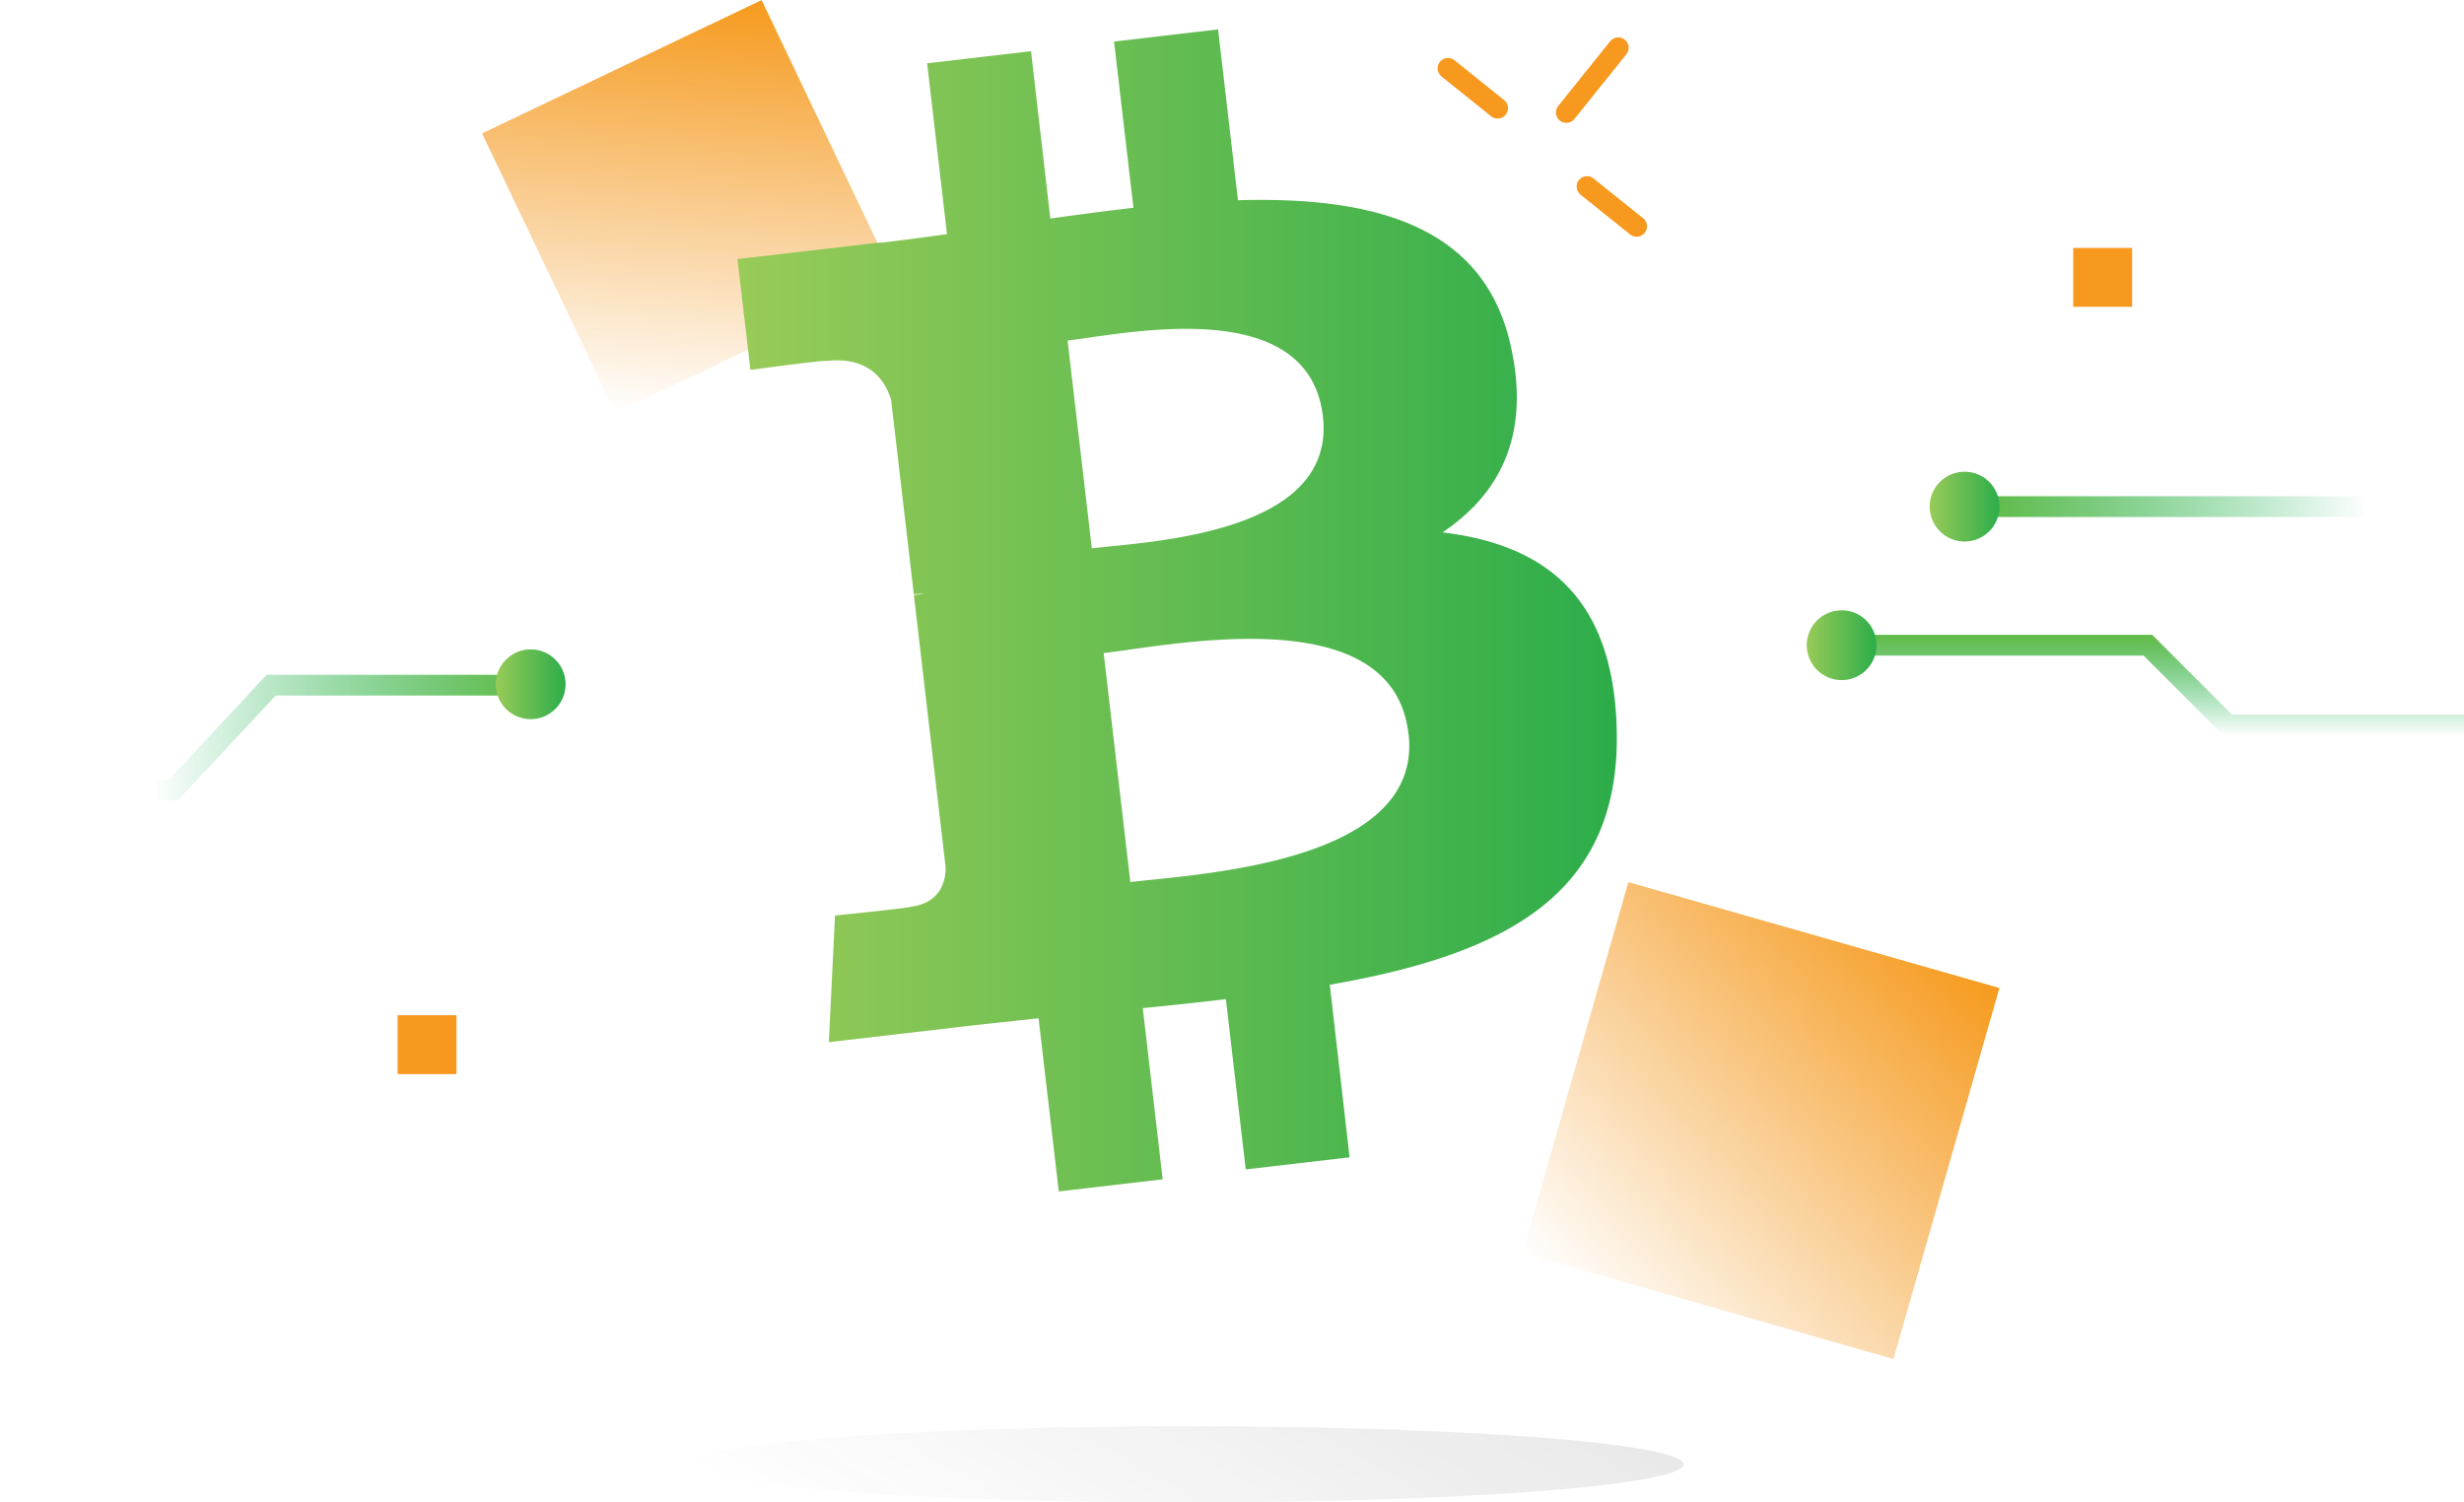 <svg xmlns="http://www.w3.org/2000/svg" xmlns:xlink="http://www.w3.org/1999/xlink" viewBox="0 0 355.76 216.92"><defs><style>.cls-1,.cls-3,.cls-4,.cls-7{fill:none;stroke-miterlimit:10;stroke-width:3px;}.cls-1{stroke:#f7981f;stroke-linecap:round;}.cls-2{opacity:0.1;fill:url(#linear-gradient);}.cls-3{stroke:url(#linear-gradient-2);}.cls-4{stroke:url(#linear-gradient-3);}.cls-5{fill:url(#linear-gradient-4);}.cls-6{fill:url(#linear-gradient-5);}.cls-7{stroke:url(#linear-gradient-6);}.cls-8{fill:#f7981f;}.cls-9{fill:url(#linear-gradient-7);}.cls-10{fill:url(#linear-gradient-8);}.cls-11{fill:url(#linear-gradient-9);}.cls-12{fill:url(#linear-gradient-10);}</style><linearGradient id="linear-gradient" x1="189.44" y1="180.08" x2="153.24" y2="242.77" gradientUnits="userSpaceOnUse"><stop offset="0" stop-color="#231f20"/><stop offset="1" stop-color="#231f20" stop-opacity="0"/></linearGradient><linearGradient id="linear-gradient-2" x1="76.62" y1="106.5" x2="0" y2="106.5" gradientUnits="userSpaceOnUse"><stop offset="0" stop-color="#60ba46"/><stop offset="0.71" stop-color="#00ad4d" stop-opacity="0"/></linearGradient><linearGradient id="linear-gradient-3" x1="310.83" y1="91.66" x2="310.83" y2="106.19" gradientUnits="userSpaceOnUse"><stop offset="0" stop-color="#60ba46"/><stop offset="1" stop-color="#00ad4d" stop-opacity="0"/></linearGradient><linearGradient id="linear-gradient-4" x1="260.85" y1="93.16" x2="270.94" y2="93.16" gradientUnits="userSpaceOnUse"><stop offset="0" stop-color="#99cb58"/><stop offset="1" stop-color="#2cad4a"/></linearGradient><linearGradient id="linear-gradient-5" x1="71.57" y1="98.8" x2="81.66" y2="98.8" xlink:href="#linear-gradient-4"/><linearGradient id="linear-gradient-6" x1="286.39" y1="73.15" x2="341.76" y2="73.15" xlink:href="#linear-gradient-3"/><linearGradient id="linear-gradient-7" x1="-291.58" y1="-727.5" x2="-322.13" y2="-674.59" gradientTransform="translate(406.27 730.85)" gradientUnits="userSpaceOnUse"><stop offset="0" stop-color="#f69a1d"/><stop offset="1" stop-color="#f29924" stop-opacity="0"/></linearGradient><linearGradient id="linear-gradient-8" x1="618.86" y1="-40.02" x2="580.81" y2="25.88" gradientTransform="translate(-345.56 168.86)" xlink:href="#linear-gradient-7"/><linearGradient id="linear-gradient-9" x1="106.46" y1="88.12" x2="233.41" y2="88.12" xlink:href="#linear-gradient-4"/><linearGradient id="linear-gradient-10" x1="278.61" y1="73.15" x2="288.7" y2="73.15" xlink:href="#linear-gradient-4"/></defs><title>Buy Bitcoin</title><g id="Layer_2" data-name="Layer 2"><g id="Layer_1-2" data-name="Layer 1"><line class="cls-1" x1="226.15" y1="16.24" x2="233.65" y2="6.9"/><line class="cls-1" x1="216.23" y1="15.62" x2="209.07" y2="9.87"/><line class="cls-1" x1="236.3" y1="32.68" x2="229.14" y2="26.94"/><ellipse class="cls-2" cx="171.34" cy="211.43" rx="71.75" ry="5.5"/><polyline class="cls-3" points="76.62 98.93 39.16 98.93 25.03 114.06 0 114.06"/><polyline class="cls-4" points="265.9 93.16 310.12 93.16 321.65 104.69 355.76 104.69"/><circle class="cls-5" cx="265.9" cy="93.16" r="5.04"/><circle class="cls-6" cx="76.62" cy="98.8" r="5.04"/><line class="cls-7" x1="286.39" y1="73.15" x2="341.76" y2="73.15"/><rect class="cls-8" x="57.41" y="146.59" width="8.5" height="8.5"/><rect class="cls-8" x="299.34" y="35.8" width="8.5" height="8.5"/><rect class="cls-9" x="77.05" y="7.45" width="44.72" height="44.72" transform="translate(-3.15 45.71) rotate(-25.5)"/><rect class="cls-10" x="226.41" y="133.93" width="55.71" height="55.71" transform="translate(54.15 -63.56) rotate(15.93)"/><path class="cls-11" d="M218.16,50.11c-3.78-17.59-19.83-21.76-39.42-21.2L175.87,4.24,160.85,6l2.8,24c-4,.46-8,1-12,1.55L148.86,7.39l-15,1.75,2.87,24.67c-3.24.44-6.43.88-9.54,1.24V35l-20.71,2.41,1.87,16s11.07-1.5,10.9-1.28c6.09-.71,8.48,2.6,9.41,5.58l3.28,28.1a12,12,0,0,1,1.6-.08l-1.59.19,4.59,39.37c0,2-.81,5.13-5.06,5.63.21.15-10.92,1.27-10.92,1.27l-.89,18.29,19.54-2.28c3.64-.42,7.23-.78,10.74-1.17l2.92,25,15-1.75L165,145.56c4.13-.4,8.12-.83,12-1.29l2.86,24.58,15-1.75L192,142.19c25.07-4.39,42-12.82,41.43-36.78-.45-19.3-10.43-26.77-25.16-28.54C216.42,71.42,221,63,218.16,50.11Zm-14.79,55.8c2.19,18.65-30,20.25-40.17,21.45L159.35,94.3c10.18-1.19,41.76-7.84,44,11.61ZM191,60.08c2,17-24.89,18.1-33.36,19.09l-3.5-30C162.57,48.19,188.88,42.39,191,60.08Z"/><circle class="cls-12" cx="283.65" cy="73.15" r="5.04"/></g></g></svg>
